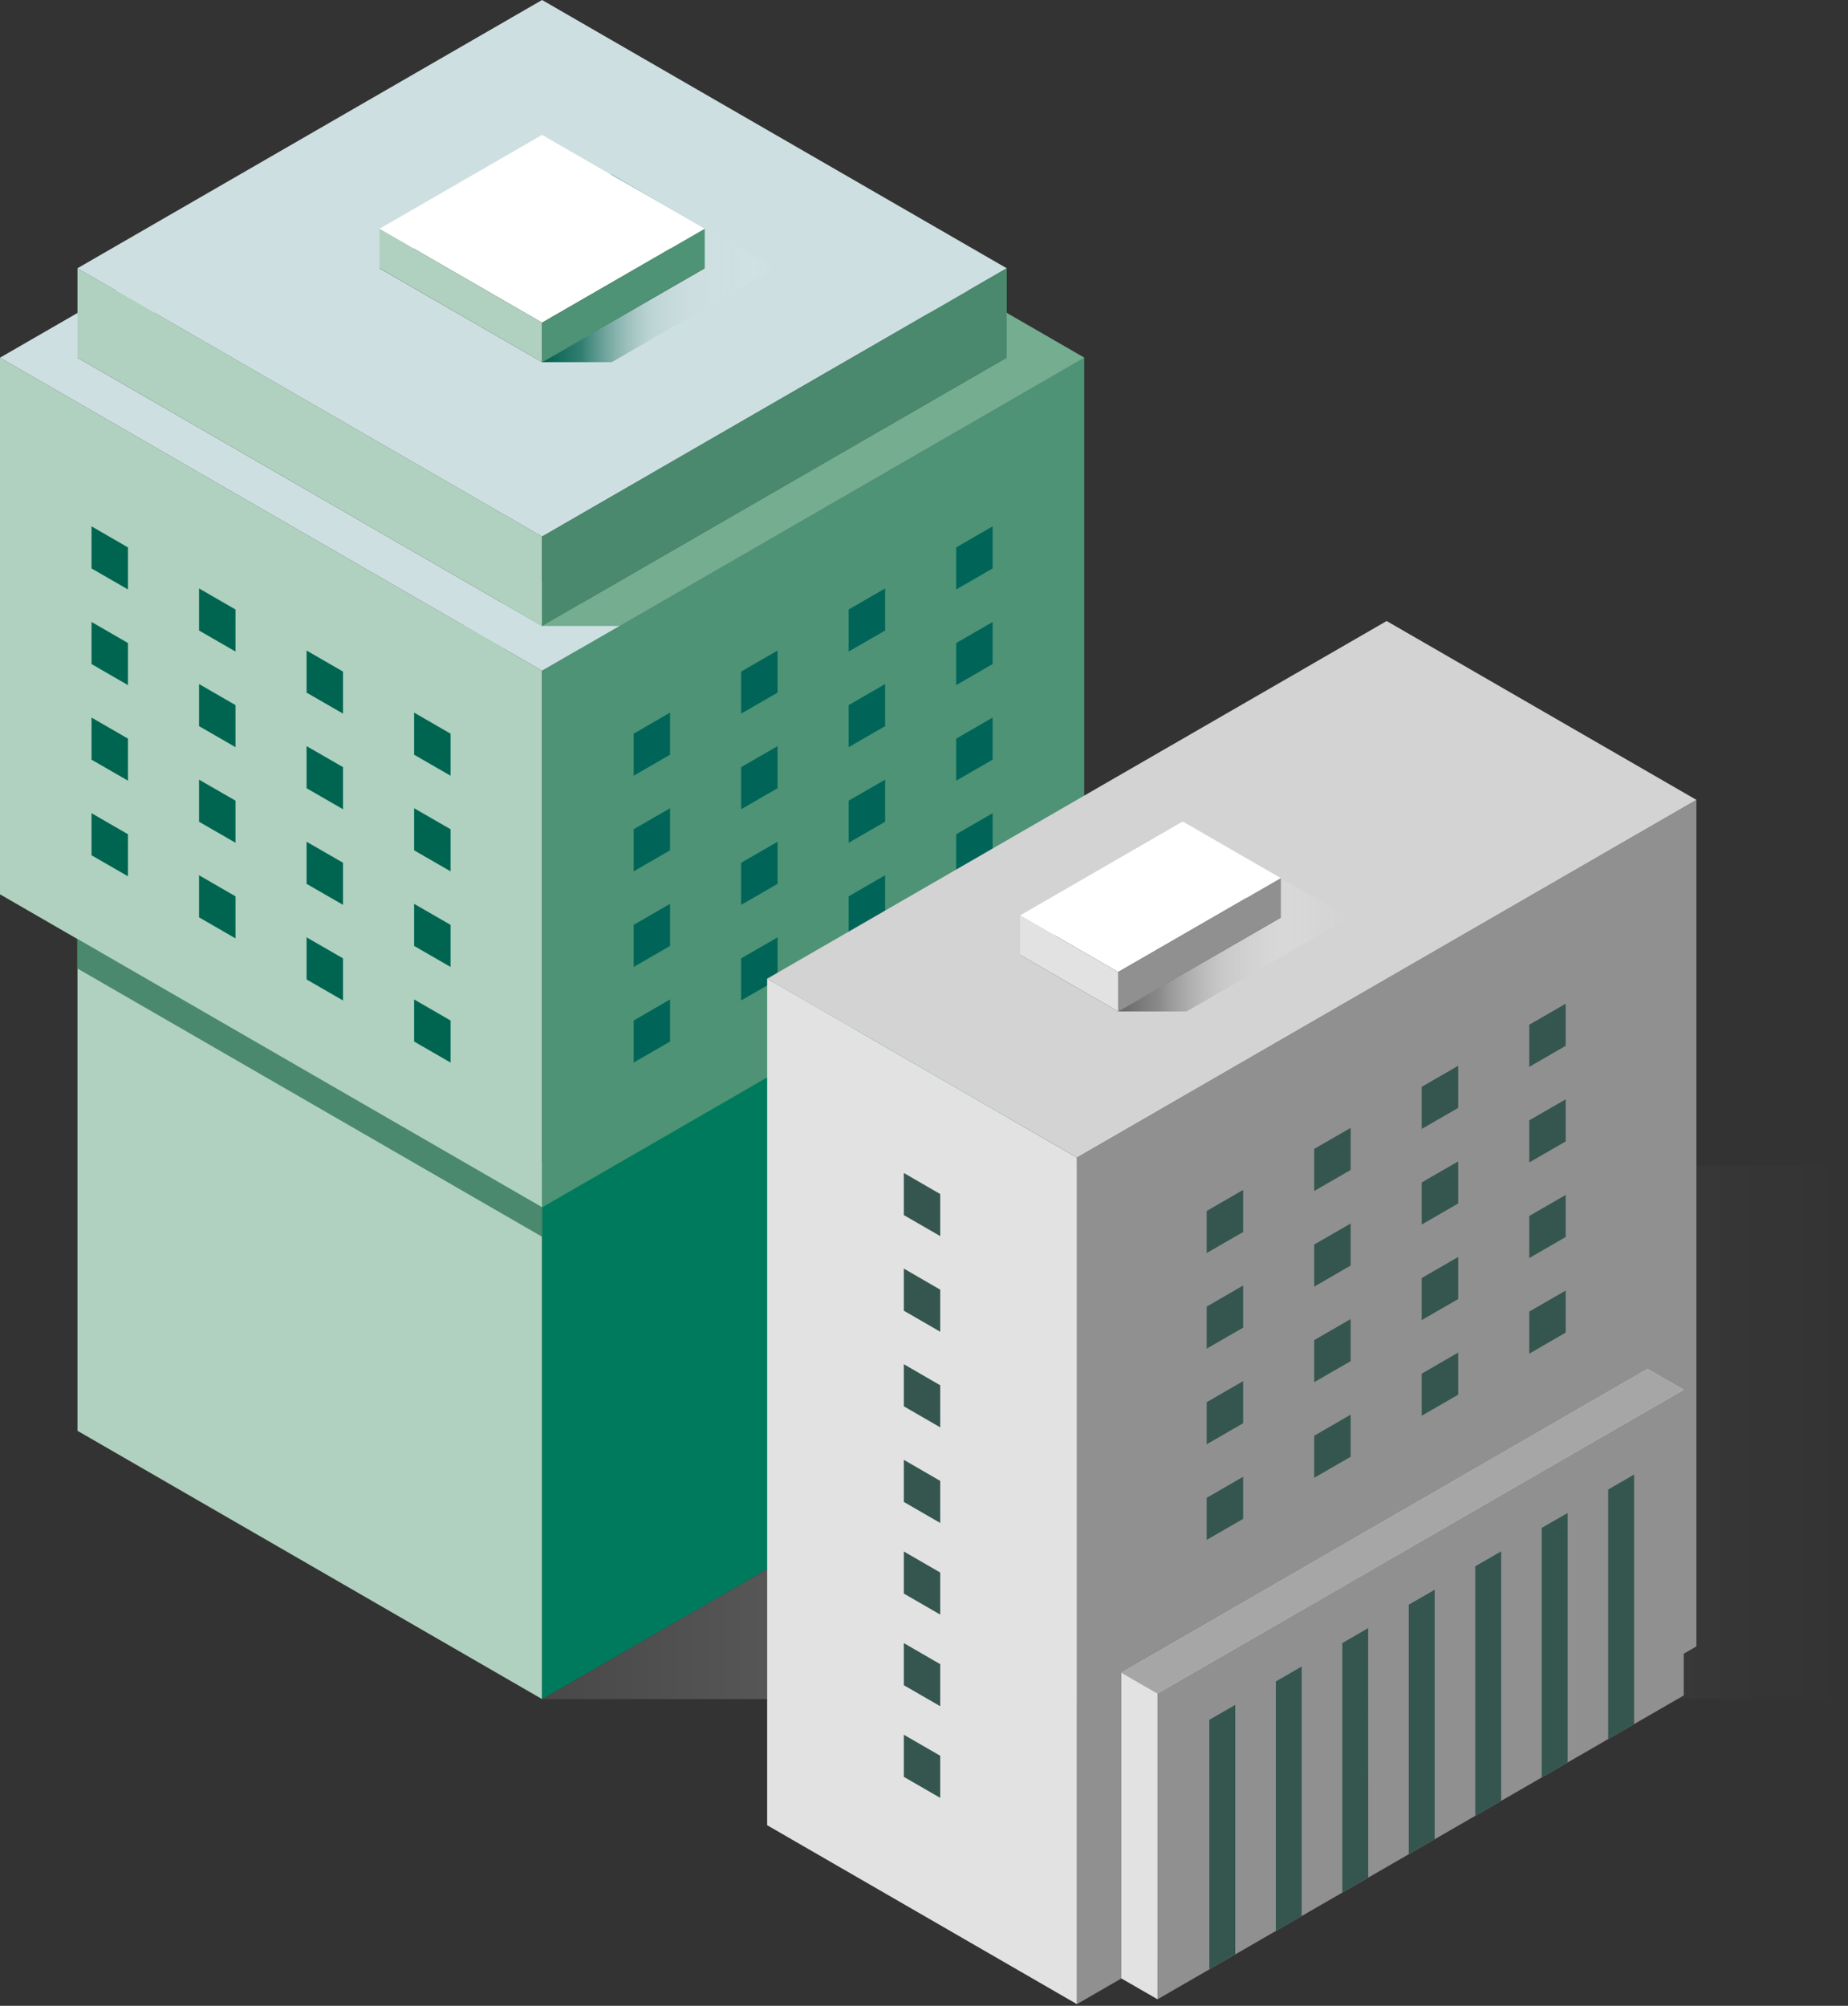 <svg width="188" height="204" viewBox="0 0 188 204" fill="none" xmlns="http://www.w3.org/2000/svg">
<rect x="0" y="0" width="188" height="204" fill="#333333" stroke="none"/>
<path opacity="0.4" d="M187.365 118.577H55.147L102.12 145.693L55.147 172.804H187.365V118.577Z" fill="url(#paint0_linear_306_62)"/>
<path d="M7.881 145.517V90.945L55.147 118.231V172.804L7.881 145.517Z" fill="#B0D1BF"/>
<path d="M55.147 172.804V118.231L102.419 90.951V145.517L55.147 172.804Z" fill="#007A5D"/>
<path d="M55.147 59.112L3.05176e-05 90.945L55.147 122.777L110.294 90.945L55.147 59.112ZM55.147 118.231L7.875 90.945L55.147 63.658L102.419 90.945L55.147 118.231Z" fill="#42934E"/>
<path d="M3.05176e-05 90.951V36.378L55.147 68.21V122.783L3.05176e-05 90.951Z" fill="#B0D1BF"/>
<path d="M55.147 122.783V68.21L110.299 36.378V90.951L55.147 122.783Z" fill="#4E9376"/>
<path d="M55.147 4.546L0 36.378L55.147 68.21L110.294 36.378L55.147 4.546ZM55.147 63.664L7.875 36.378L55.147 9.092L102.419 36.378L55.147 63.664Z" fill="#CEDFE2"/>
<path d="M7.881 98.501V95.496L55.147 122.783V125.782L7.881 98.501Z" fill="#4A896D"/>
<path d="M55.147 0L7.875 27.286L55.147 54.573L102.419 27.286L55.147 0ZM55.147 36.835L38.6 27.286L55.147 17.738L71.693 27.286L55.147 36.835Z" fill="#CEDFE2"/>
<path d="M7.881 36.378V27.28L55.147 54.567V63.664L7.881 36.378Z" fill="#B0D1BF"/>
<path d="M55.147 63.664V54.567L102.419 27.28V36.378L55.147 63.664Z" fill="#4A896D"/>
<path d="M62.236 17.732H55.147L71.693 27.28L55.147 36.835H62.236L78.783 27.28L62.236 17.732Z" fill="url(#paint1_linear_306_62)"/>
<path d="M55.147 32.816L38.606 23.268L55.147 13.719L71.693 23.268L55.147 32.816Z" fill="white"/>
<path d="M55.147 36.835L38.606 27.28V23.268L55.147 32.816V36.835Z" fill="#B0D1BF"/>
<path d="M71.693 27.28L55.147 36.835V32.816L71.693 23.268V27.28Z" fill="#4E9376"/>
<path opacity="0.6" d="M55.147 63.664H63.027L110.299 36.378L102.419 31.832V36.378L55.147 63.664Z" fill="#3A8C5B"/>
<path d="M13.019 59.95L9.31 57.812V53.53L13.019 55.674V59.95Z" fill="#006550"/>
<path d="M23.958 66.265L20.25 64.127V59.845L23.958 61.989V66.265Z" fill="#006550"/>
<path d="M34.897 72.58L31.189 70.442V66.16L34.897 68.304V72.58Z" fill="#006550"/>
<path d="M45.837 78.895L42.128 76.757V72.475L45.837 74.618V78.895Z" fill="#006550"/>
<path d="M13.019 69.68L9.31 67.536V63.254L13.019 65.398V69.68Z" fill="#006550"/>
<path d="M23.958 75.989L20.25 73.851V69.569L23.958 71.713V75.989Z" fill="#006550"/>
<path d="M34.897 82.304L31.189 80.166V75.884L34.897 78.022V82.304Z" fill="#006550"/>
<path d="M45.837 88.619L42.128 86.481V82.199L45.837 84.337V88.619Z" fill="#006550"/>
<path d="M13.019 79.399L9.31 77.26V72.978L13.019 75.122V79.399Z" fill="#006550"/>
<path d="M23.958 85.713L20.25 83.575V79.293L23.958 81.431V85.713Z" fill="#006550"/>
<path d="M34.897 92.028L31.189 89.89V85.608L34.897 87.746V92.028Z" fill="#006550"/>
<path d="M45.837 98.343L42.128 96.205V91.923L45.837 94.061V98.343Z" fill="#006550"/>
<path d="M13.019 89.123L9.31 86.985V82.703L13.019 84.847V89.123Z" fill="#006550"/>
<path d="M23.958 95.438L20.25 93.299V89.017L23.958 91.161V95.438Z" fill="#006550"/>
<path d="M34.897 101.753L31.189 99.614V95.332L34.897 97.47V101.753Z" fill="#006550"/>
<path d="M45.837 108.067L42.128 105.929V101.647L45.837 103.791V108.067Z" fill="#006550"/>
<path d="M97.275 59.95L100.983 57.812V53.53L97.275 55.674V59.95Z" fill="#006558"/>
<path d="M86.335 66.265L90.044 64.127V59.845L86.335 61.989V66.265Z" fill="#006558"/>
<path d="M75.396 72.58L79.105 70.442V66.16L75.396 68.304V72.58Z" fill="#006558"/>
<path d="M64.463 78.895L68.166 76.757V72.475L64.463 74.618V78.895Z" fill="#006558"/>
<path d="M97.275 69.68L100.983 67.536V63.254L97.275 65.398V69.68Z" fill="#006558"/>
<path d="M86.335 75.989L90.044 73.851V69.569L86.335 71.713V75.989Z" fill="#006558"/>
<path d="M75.396 82.304L79.105 80.166V75.884L75.396 78.022V82.304Z" fill="#006558"/>
<path d="M64.463 88.619L68.166 86.481V82.199L64.463 84.337V88.619Z" fill="#006558"/>
<path d="M97.275 79.399L100.983 77.26V72.978L97.275 75.122V79.399Z" fill="#006558"/>
<path d="M86.335 85.713L90.044 83.575V79.293L86.335 81.431V85.713Z" fill="#006558"/>
<path d="M75.396 92.028L79.105 89.89V85.608L75.396 87.746V92.028Z" fill="#006558"/>
<path d="M64.463 98.343L68.166 96.205V91.923L64.463 94.061V98.343Z" fill="#006558"/>
<path d="M97.275 89.123L100.983 86.985V82.703L97.275 84.847V89.123Z" fill="#006558"/>
<path d="M86.335 95.438L90.044 93.299V89.017L86.335 91.161V95.438Z" fill="#006558"/>
<path d="M75.396 101.753L79.105 99.614V95.332L75.396 97.47V101.753Z" fill="#006558"/>
<path d="M64.463 108.067L68.166 105.929V101.647L64.463 103.791V108.067Z" fill="#006558"/>
<path d="M78.044 99.538L109.555 117.727V203.827L78.044 185.632V99.538Z" fill="#E2E2E2"/>
<path d="M172.577 167.444L109.555 203.827V117.727L172.577 81.349V167.444Z" fill="#909090"/>
<path d="M172.577 81.349L141.066 63.16L78.044 99.538L109.555 117.727L172.577 81.349ZM130.303 93.323L113.756 102.871L103.778 97.113L120.319 87.565L130.303 93.323Z" fill="#D3D3D3"/>
<path d="M114.078 170.121L117.758 172.241V203.335L114.078 201.215V170.121Z" fill="#E2E2E2"/>
<path d="M171.288 172.434L117.758 203.335V172.241L171.288 141.341V172.434Z" fill="#909090"/>
<path d="M171.288 141.341L167.608 139.22L114.073 170.121L117.752 172.241L171.288 141.341Z" fill="#CEDFE2"/>
<path d="M125.082 86.299H118.127L130.303 93.323L113.756 102.871H120.711L137.258 93.323L125.082 86.299Z" fill="url(#paint2_linear_306_62)"/>
<path d="M113.756 98.859L130.303 89.31L120.319 83.546L103.778 93.1L113.756 98.859Z" fill="white"/>
<path d="M130.303 93.323L113.756 102.871V98.859L130.303 89.31V93.323Z" fill="#909090"/>
<path d="M113.756 102.871L103.778 97.113V93.1L113.756 98.859V102.871Z" fill="#E2E2E2"/>
<path d="M114.078 170.121L117.758 172.241L171.288 141.341L167.608 139.22L114.078 170.121Z" fill="#A6A6A6"/>
<path d="M125.662 198.772V173.395L123.026 174.912L123.031 200.295L125.662 198.772Z" fill="#34564F"/>
<path d="M132.424 194.87V169.488L129.793 171.011V196.388L132.424 194.87Z" fill="#34564F"/>
<path d="M139.191 190.963L139.185 165.587L136.555 167.104V192.486L139.191 190.963Z" fill="#34564F"/>
<path d="M145.953 187.062V161.685L143.316 163.202V188.585L145.953 187.062Z" fill="#34564F"/>
<path d="M152.714 183.16V157.778L150.077 159.301V184.678L152.714 183.16Z" fill="#34564F"/>
<path d="M159.476 179.253V153.877L156.839 155.394V180.776L159.476 179.253Z" fill="#34564F"/>
<path d="M166.237 175.352V149.969L163.601 151.492V176.869L166.237 175.352Z" fill="#34564F"/>
<path d="M155.573 108.501L159.282 106.363V102.081L155.573 104.219V108.501Z" fill="#34564F"/>
<path d="M144.634 114.816L148.343 112.678V108.395L144.634 110.534V114.816Z" fill="#34564F"/>
<path d="M133.695 121.131L137.404 118.987V114.71L133.695 116.848V121.131Z" fill="#34564F"/>
<path d="M122.756 127.44L126.465 125.302V121.019L122.756 123.163V127.44Z" fill="#34564F"/>
<path d="M155.573 118.225L159.282 116.087V111.805L155.573 113.943V118.225Z" fill="#34564F"/>
<path d="M144.634 124.54L148.343 122.396V118.12L144.634 120.258V124.54Z" fill="#34564F"/>
<path d="M133.695 130.855L137.404 128.711V124.435L133.695 126.573V130.855Z" fill="#34564F"/>
<path d="M122.756 137.164L126.465 135.026V130.743L122.756 132.888V137.164Z" fill="#34564F"/>
<path d="M155.573 127.949L159.282 125.805V121.529L155.573 123.667V127.949Z" fill="#34564F"/>
<path d="M144.634 134.258L148.343 132.12V127.838L144.634 129.982V134.258Z" fill="#34564F"/>
<path d="M133.695 140.573L137.404 138.435V134.153L133.695 136.297V140.573Z" fill="#34564F"/>
<path d="M122.756 146.888L126.465 144.75V140.468L122.756 142.612V146.888Z" fill="#34564F"/>
<path d="M155.573 137.673L159.282 135.529V131.253L155.573 133.391V137.673Z" fill="#34564F"/>
<path d="M144.634 143.982L148.343 141.844V137.562L144.634 139.706V143.982Z" fill="#34564F"/>
<path d="M133.695 150.297L137.404 148.159V143.877L133.695 146.021V150.297Z" fill="#34564F"/>
<path d="M122.756 156.612L126.465 154.474V150.192L122.756 152.336V156.612Z" fill="#34564F"/>
<path d="M95.651 125.717L91.948 123.579V119.297L95.651 121.441V125.717Z" fill="#34564F"/>
<path d="M95.651 135.442L91.948 133.303V129.021L95.651 131.165V135.442Z" fill="#34564F"/>
<path d="M95.651 145.166L91.948 143.028V138.745L95.651 140.889V145.166Z" fill="#34564F"/>
<path d="M95.651 154.89L91.948 152.752V148.47L95.651 150.614V154.89Z" fill="#34564F"/>
<path d="M95.651 164.21L91.948 162.072V157.79L95.651 159.934V164.21Z" fill="#34564F"/>
<path d="M95.651 173.53L91.948 171.392V167.11L95.651 169.254V173.53Z" fill="#34564F"/>
<path d="M95.651 182.85L91.948 180.712V176.43L95.651 178.568V182.85Z" fill="#34564F"/>
<defs>
<linearGradient id="paint0_linear_306_62" x1="55.148" y1="145.691" x2="187.368" y2="145.691" gradientUnits="userSpaceOnUse">
<stop stop-color="#666666"/>
<stop offset="0.178" stop-color="#8B8B8B"/>
<stop offset="0.448" stop-color="#BDBDBD" stop-opacity="0.5"/>
<stop offset="0.685" stop-color="#E1E1E1" stop-opacity="0.31"/>
<stop offset="0.877" stop-color="#F7F7F7" stop-opacity="0.06"/>
<stop offset="1" stop-color="white" stop-opacity="0"/>
</linearGradient>
<linearGradient id="paint1_linear_306_62" x1="55.147" y1="27.282" x2="78.783" y2="27.282" gradientUnits="userSpaceOnUse">
<stop stop-color="#005F4F"/>
<stop offset="0.171" stop-color="#337F72"/>
<stop offset="0.475" stop-color="#8AB5AE" stop-opacity="0.24"/>
<stop offset="0.725" stop-color="#C9DDDA" stop-opacity="0.05"/>
<stop offset="0.906" stop-color="#F0F6F5" stop-opacity="0.08"/>
<stop offset="1" stop-color="white" stop-opacity="0"/>
</linearGradient>
<linearGradient id="paint2_linear_306_62" x1="113.757" y1="94.586" x2="137.258" y2="94.586" gradientUnits="userSpaceOnUse">
<stop stop-color="#666666"/>
<stop offset="0.178" stop-color="#8B8B8B"/>
<stop offset="0.448" stop-color="#BDBDBD" stop-opacity="0.5"/>
<stop offset="0.685" stop-color="#E1E1E1" stop-opacity="0.31"/>
<stop offset="0.877" stop-color="#F7F7F7" stop-opacity="0.06"/>
<stop offset="1" stop-color="white" stop-opacity="0"/>
</linearGradient>
</defs>
</svg>
